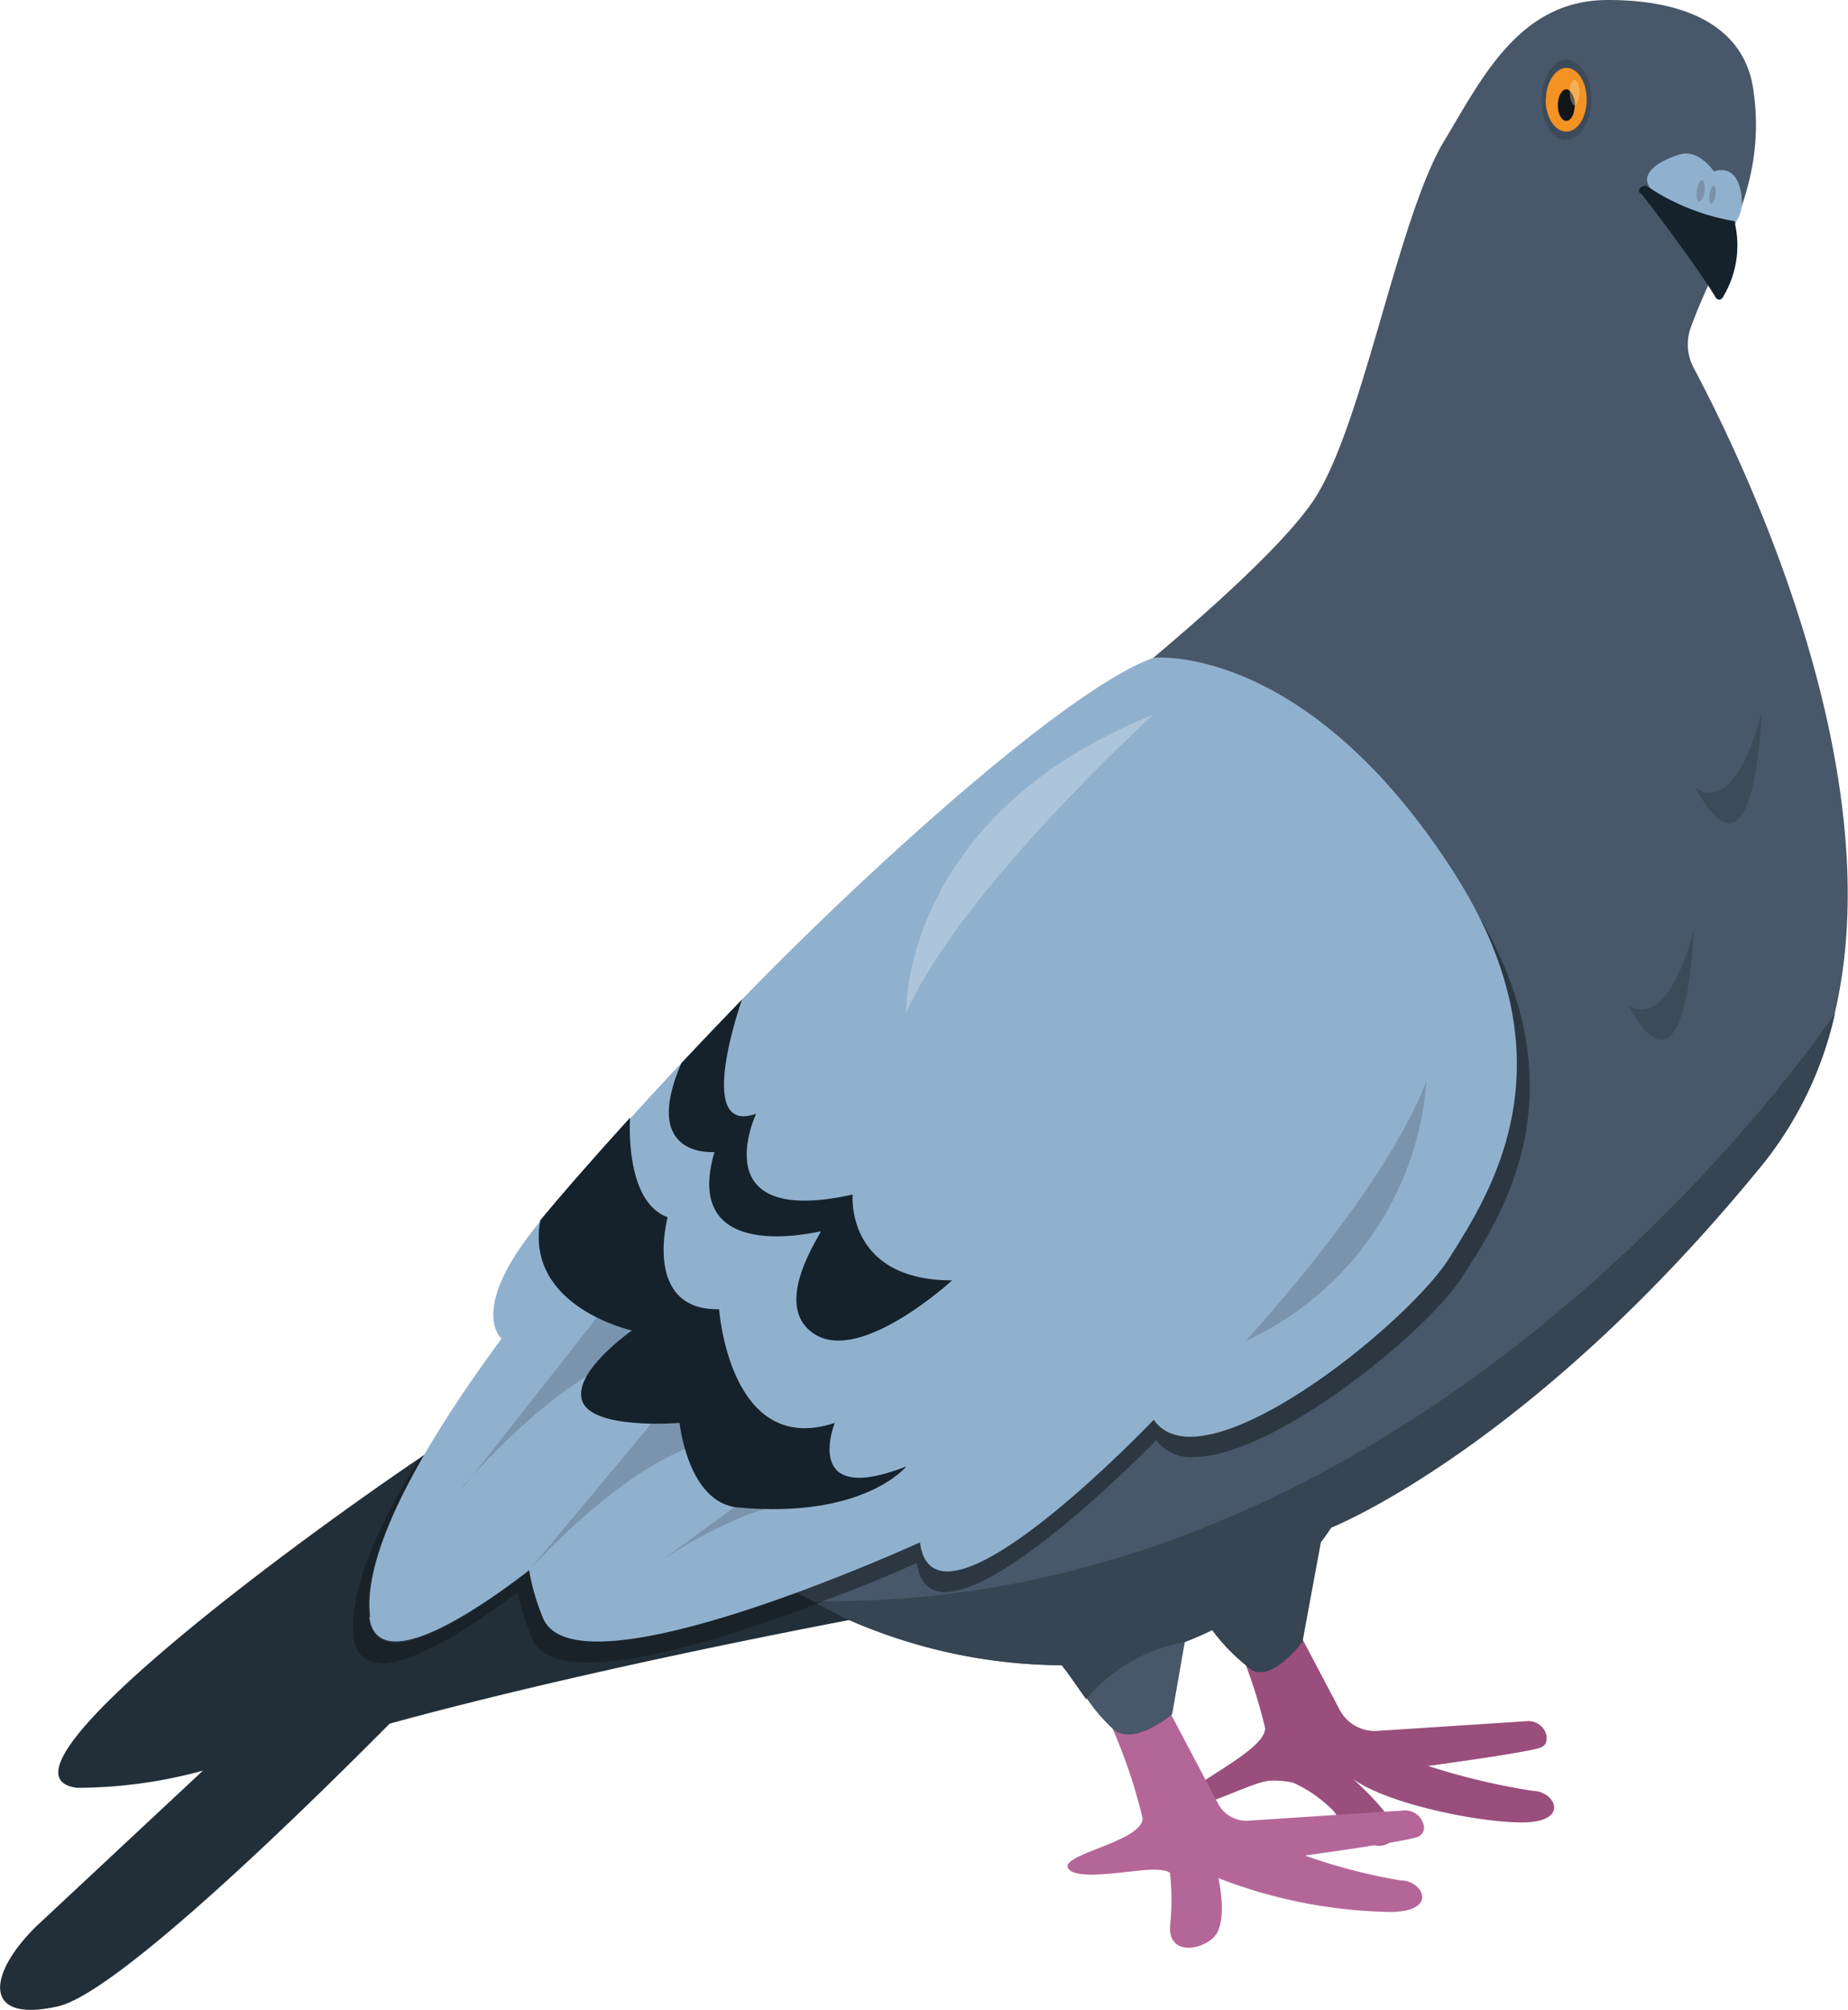 <svg xmlns="http://www.w3.org/2000/svg" viewBox="0 0 74.32 80.8"><defs><style>.cls-1{fill:#9a4e7b;}.cls-2{fill:#b46699;}.cls-3{fill:#222f39;}.cls-4{fill:#485769;}.cls-5{fill:#192228;}.cls-6{fill:#2c3741;}.cls-7{fill:#90b1ce;}.cls-8{fill:#15222b;}.cls-9{fill:#3d4a59;}.cls-10{fill:#f49223;}.cls-11{fill:#121617;}.cls-12{fill:#7a92a9;}.cls-13{fill:#7b94ae;}.cls-14{fill:#adc5da;}.cls-15{fill:#374451;}.cls-16{fill:#252e35;}.cls-17{fill:#f5af55;}.cls-18{fill:#595c5c;}</style></defs><g id="Layer_2" data-name="Layer 2"><g id="Layer_1-2" data-name="Layer 1"><path class="cls-1" d="M52.08,65.32l1.8,3.42a1.6,1.6,0,0,0,1.52.84l6-.39a.74.74,0,0,1,.8.61c0,.2,0,.39-.33.48-.78.22-4.44.71-4.44.71a27.59,27.59,0,0,0,4.2,1c.91,0,1.55,1.27-.42,1.27s-6.09-.9-7.08-2c0,0,2.53,2.14,1.89,2.71s-1.56,0-2.38-1.16A5.39,5.39,0,0,0,52,71.66a3.71,3.71,0,0,0-.87-.08c-.8,0-3.26,1.46-3.54.89s3.29-2,3.29-3a21.32,21.32,0,0,0-1.48-4.19h2.65"/><path class="cls-2" d="M47.09,68.91l1.9,3.6a1.28,1.28,0,0,0,1.23.68l6.24-.41a.76.76,0,0,1,.8.61.4.4,0,0,1-.34.48c-.77.22-4.44.72-4.44.72a22,22,0,0,0,3.84,1c.92,0,1.55,1.27-.42,1.27A20,20,0,0,1,49,75.5s.42,1.83-.21,2.4-1.84.64-1.73-.53a9.49,9.49,0,0,0,0-2s.11-.21-.7-.21-3.13.49-3.41-.07,3-1.06,3-2a21.22,21.22,0,0,0-1.48-4.2Z"/><path class="cls-3" d="M2.35,80.65c2.38-.56,9.84-7.85,13.32-11.36,6.49-1.78,14.27-3.36,18.5-4.17l3.12-.57s-.81-.49-2.1-1.21C31.3,61.17,23,56.85,19.43,57.29a2.31,2.31,0,0,0-1,.31c-.4.25-1,.62-1.65,1.08C11.46,62.28-.83,71.4,3.11,71.87a19.41,19.41,0,0,0,5.05-.69L1.53,77.37c-2,1.91-2.33,4,.82,3.28"/><path class="cls-4" d="M18.44,56.75l1,.54,13.26,7.08,1.19.63.29.12a21.43,21.43,0,0,0,8.56,1.82c.28.42.62.92,1,1.38a6.85,6.85,0,0,0,1.07,1.23c.85.63,2.33-.64,2.33-.64L47.65,66c.39-.15.76-.31,1.1-.48a7.85,7.85,0,0,0,1.62,1.62c.84.44,2-1.15,2-1.15l.74-4c.28-.37.42-.59.42-.59s8-3.17,17.34-14.59a14.83,14.83,0,0,0,2.92-6.09c2.36-10.06-4-22.77-5.68-25.94A2,2,0,0,1,68,13.16c1.14-3.14,3.1-5.6,2.51-9.57C70.19,1.36,68.26,0,64.66,0S59.57,3.21,58,5.8C56.18,9,54.81,17,52.9,20c-1.36,2.13-5.68,5.78-8,7.67h0c-.9.74-1.5,1.21-1.5,1.21L18.44,56.75"/><path class="cls-5" d="M15.32,66.84a1,1,0,0,1-1.08-1c-.27-1.91,1.09-4.72,2.61-7.17l.08,0c-1.28,2.24-2.31,4.66-2.08,6.37a1,1,0,0,0,1.06,1c1.52,0,4.21-2,5.37-2.87A8.86,8.86,0,0,0,21.82,65c.27.71,1.08,1,2.21,1,2.1,0,5.3-1,8-2l.67.36h0l.19.1c-2.93,1.11-6.8,2.37-9.24,2.37-1.15,0-2-.28-2.26-1A9.32,9.32,0,0,1,20.82,64c-1.18.9-3.94,2.87-5.5,2.87"/><path class="cls-6" d="M33.13,64.37h-.44L32,64c2.74-1,5-2,5-2,.1.83.51,1.17,1.1,1.17,2.5,0,8.3-6.1,8.3-6.1a1.66,1.66,0,0,0,1.47.68c3.08,0,9-4.94,10.41-7.17,1.56-2.47,4.58-7.12,1.14-13.86,4.26,7.2,1,12.14-.69,14.72C57.27,53.63,51.2,58.57,48,58.57a1.7,1.7,0,0,1-1.5-.68S40.6,64,38,64c-.6,0-1-.34-1.13-1.17,0,0-.45.21-1.2.52s-1.54.64-2.56,1h0"/><path class="cls-7" d="M14.85,65c.35,2.61,4.84-.65,6.43-1.88A8.86,8.86,0,0,0,21.82,65C23.09,68.38,37,62,37,62c.56,4.37,9.4-4.93,9.4-4.93,1.94,2.82,10.19-3.81,11.88-6.49s5.1-7.92.13-15.6c-5.92-9.16-12-8.54-12-8.54-3.37,1.15-11.5,8.5-16.6,13.77h0c-.85.88-1.67,1.74-2.44,2.56h0c-.72.76-1.39,1.49-2,2.17-1.64,1.8-2.92,3.28-3.61,4.12-3,3.59-1.59,4.75-1.59,4.75-1.79,2.44-5.71,8-5.28,11.21"/><path class="cls-7" d="M69.48,9.15s.68-.22.56-1.26c-.17-1.41-1.11-1-1.11-1S68.33,6,67.6,6.2,66,6.87,66.3,7.46s3.18,1.69,3.18,1.69"/><path class="cls-8" d="M66,7.78c.8,1,2.45,3.25,3,4.18a.16.16,0,0,0,.28,0,4,4,0,0,0,.47-3.07A9,9,0,0,1,66.2,7.46c-.07,0-.41.09-.24.32Z"/><path class="cls-9" d="M63,5.63c-.58,0-1-.72-1-1.61s.46-1.62,1-1.62S64,3.13,64,4s-.46,1.61-1,1.61m0-2.9c-.46,0-.83.58-.83,1.29s.37,1.29.83,1.29.82-.58.82-1.29S63.44,2.73,63,2.73"/><path class="cls-10" d="M62.16,4c0,.71.37,1.29.83,1.29s.82-.58.82-1.29S63.44,2.73,63,2.73s-.83.58-.83,1.29"/><path class="cls-11" d="M62.65,4.23c0,.35.15.63.34.63s.34-.28.34-.63-.16-.64-.34-.64-.34.29-.34.64"/><path class="cls-8" d="M28.73,46.32C27.4,50.88,32.89,49.51,33,49.5s-2.09,3-.21,4.15,5.5-2.18,5.5-2.18c-4.3,0-4-3.45-4-3.45-6.06,1.34-3.88-3.25-3.88-3.25-2.53.92-.57-4.59-.57-4.59-.85.88-1.67,1.74-2.44,2.56h0c-1.68,3.89,1.39,3.57,1.39,3.57Z"/><path class="cls-12" d="M68.33,8.1h0c-.08,0-.13-.22-.09-.45s.12-.41.21-.41h0c.09,0,.13.21.1.45s-.13.41-.21.41"/><path class="cls-12" d="M68.82,8.19h0c-.07,0-.1-.18-.07-.38s.1-.34.17-.34h0c.07,0,.1.18.07.38s-.1.34-.17.34"/><path class="cls-13" d="M21.28,63.12l5.56-6.67s4.68.83,1.53,1.55-7.09,5.12-7.09,5.12"/><path class="cls-13" d="M18.64,59.78l5.51-7s4.53,1,1.46,1.67-7,5.32-7,5.32"/><path class="cls-13" d="M26.68,62.68l4.9-3.6s2.91,1.32.89,1.32h-.2c-2.24,0-5.59,2.28-5.59,2.28"/><path class="cls-8" d="M25.42,53.48s-2.43,1.69-2,2.85,3.91.87,3.91.87.33,3.22,2.35,3.4c5,.46,6.72-1.59,6.77-1.65-4.24,1.66-2.88-1.75-2.88-1.75-4.23,1.4-4.65-4.57-4.65-4.57-3.09.06-2.07-3.7-2.07-3.7-1.76-.63-1.51-4-1.51-4-1.64,1.8-2.92,3.28-3.61,4.12-.64,3.49,3.7,4.44,3.7,4.44Z"/><path class="cls-14" d="M36.44,40.73s-.24-7.91,9.94-12c0,0-7.79,7.08-9.94,12"/><path class="cls-15" d="M43.69,68.32h0c-.34-.46-.68-1-1-1.38h-.28a21.65,21.65,0,0,1-8.28-1.82L33.88,65l-1-.53.25-.1h.26c24.78,0,40.41-23.64,40.41-23.64a14.83,14.83,0,0,1-2.92,6.09C61.57,58.24,53.54,61.41,53.54,61.41s-.14.22-.42.59l-.74,4s-.9,1.22-1.69,1.22a.71.71,0,0,1-.32-.07,7.85,7.85,0,0,1-1.62-1.62c-.34.17-.71.33-1.1.48h0a6.71,6.71,0,0,0-4,2.32"/><path class="cls-16" d="M32.88,64.47l-.19-.1h.44l-.25.1"/><path class="cls-13" d="M50.08,53.91s5.6-6,7.29-10.47a12.5,12.5,0,0,1-7.29,10.47"/><path class="cls-9" d="M69.54,33.1c-.35,0-.79-.4-1.35-1.43a.88.88,0,0,0,.55.2c.54,0,1.38-.51,2.1-3.19,0,0-.14,4.42-1.3,4.42"/><path class="cls-9" d="M66.81,41.8c-.35,0-.79-.39-1.34-1.42a.85.85,0,0,0,.55.2c.54,0,1.38-.51,2.1-3.19,0,0-.14,4.41-1.31,4.41"/><path class="cls-17" d="M63.33,4.23h0a.77.77,0,0,0-.2-.57c0-.25.1-.45.2-.45s.19.23.19.51-.09.51-.19.51"/><path class="cls-18" d="M63.33,4.23c-.11,0-.2-.23-.2-.51V3.66a.77.77,0,0,1,.2.57h0"/></g></g></svg>